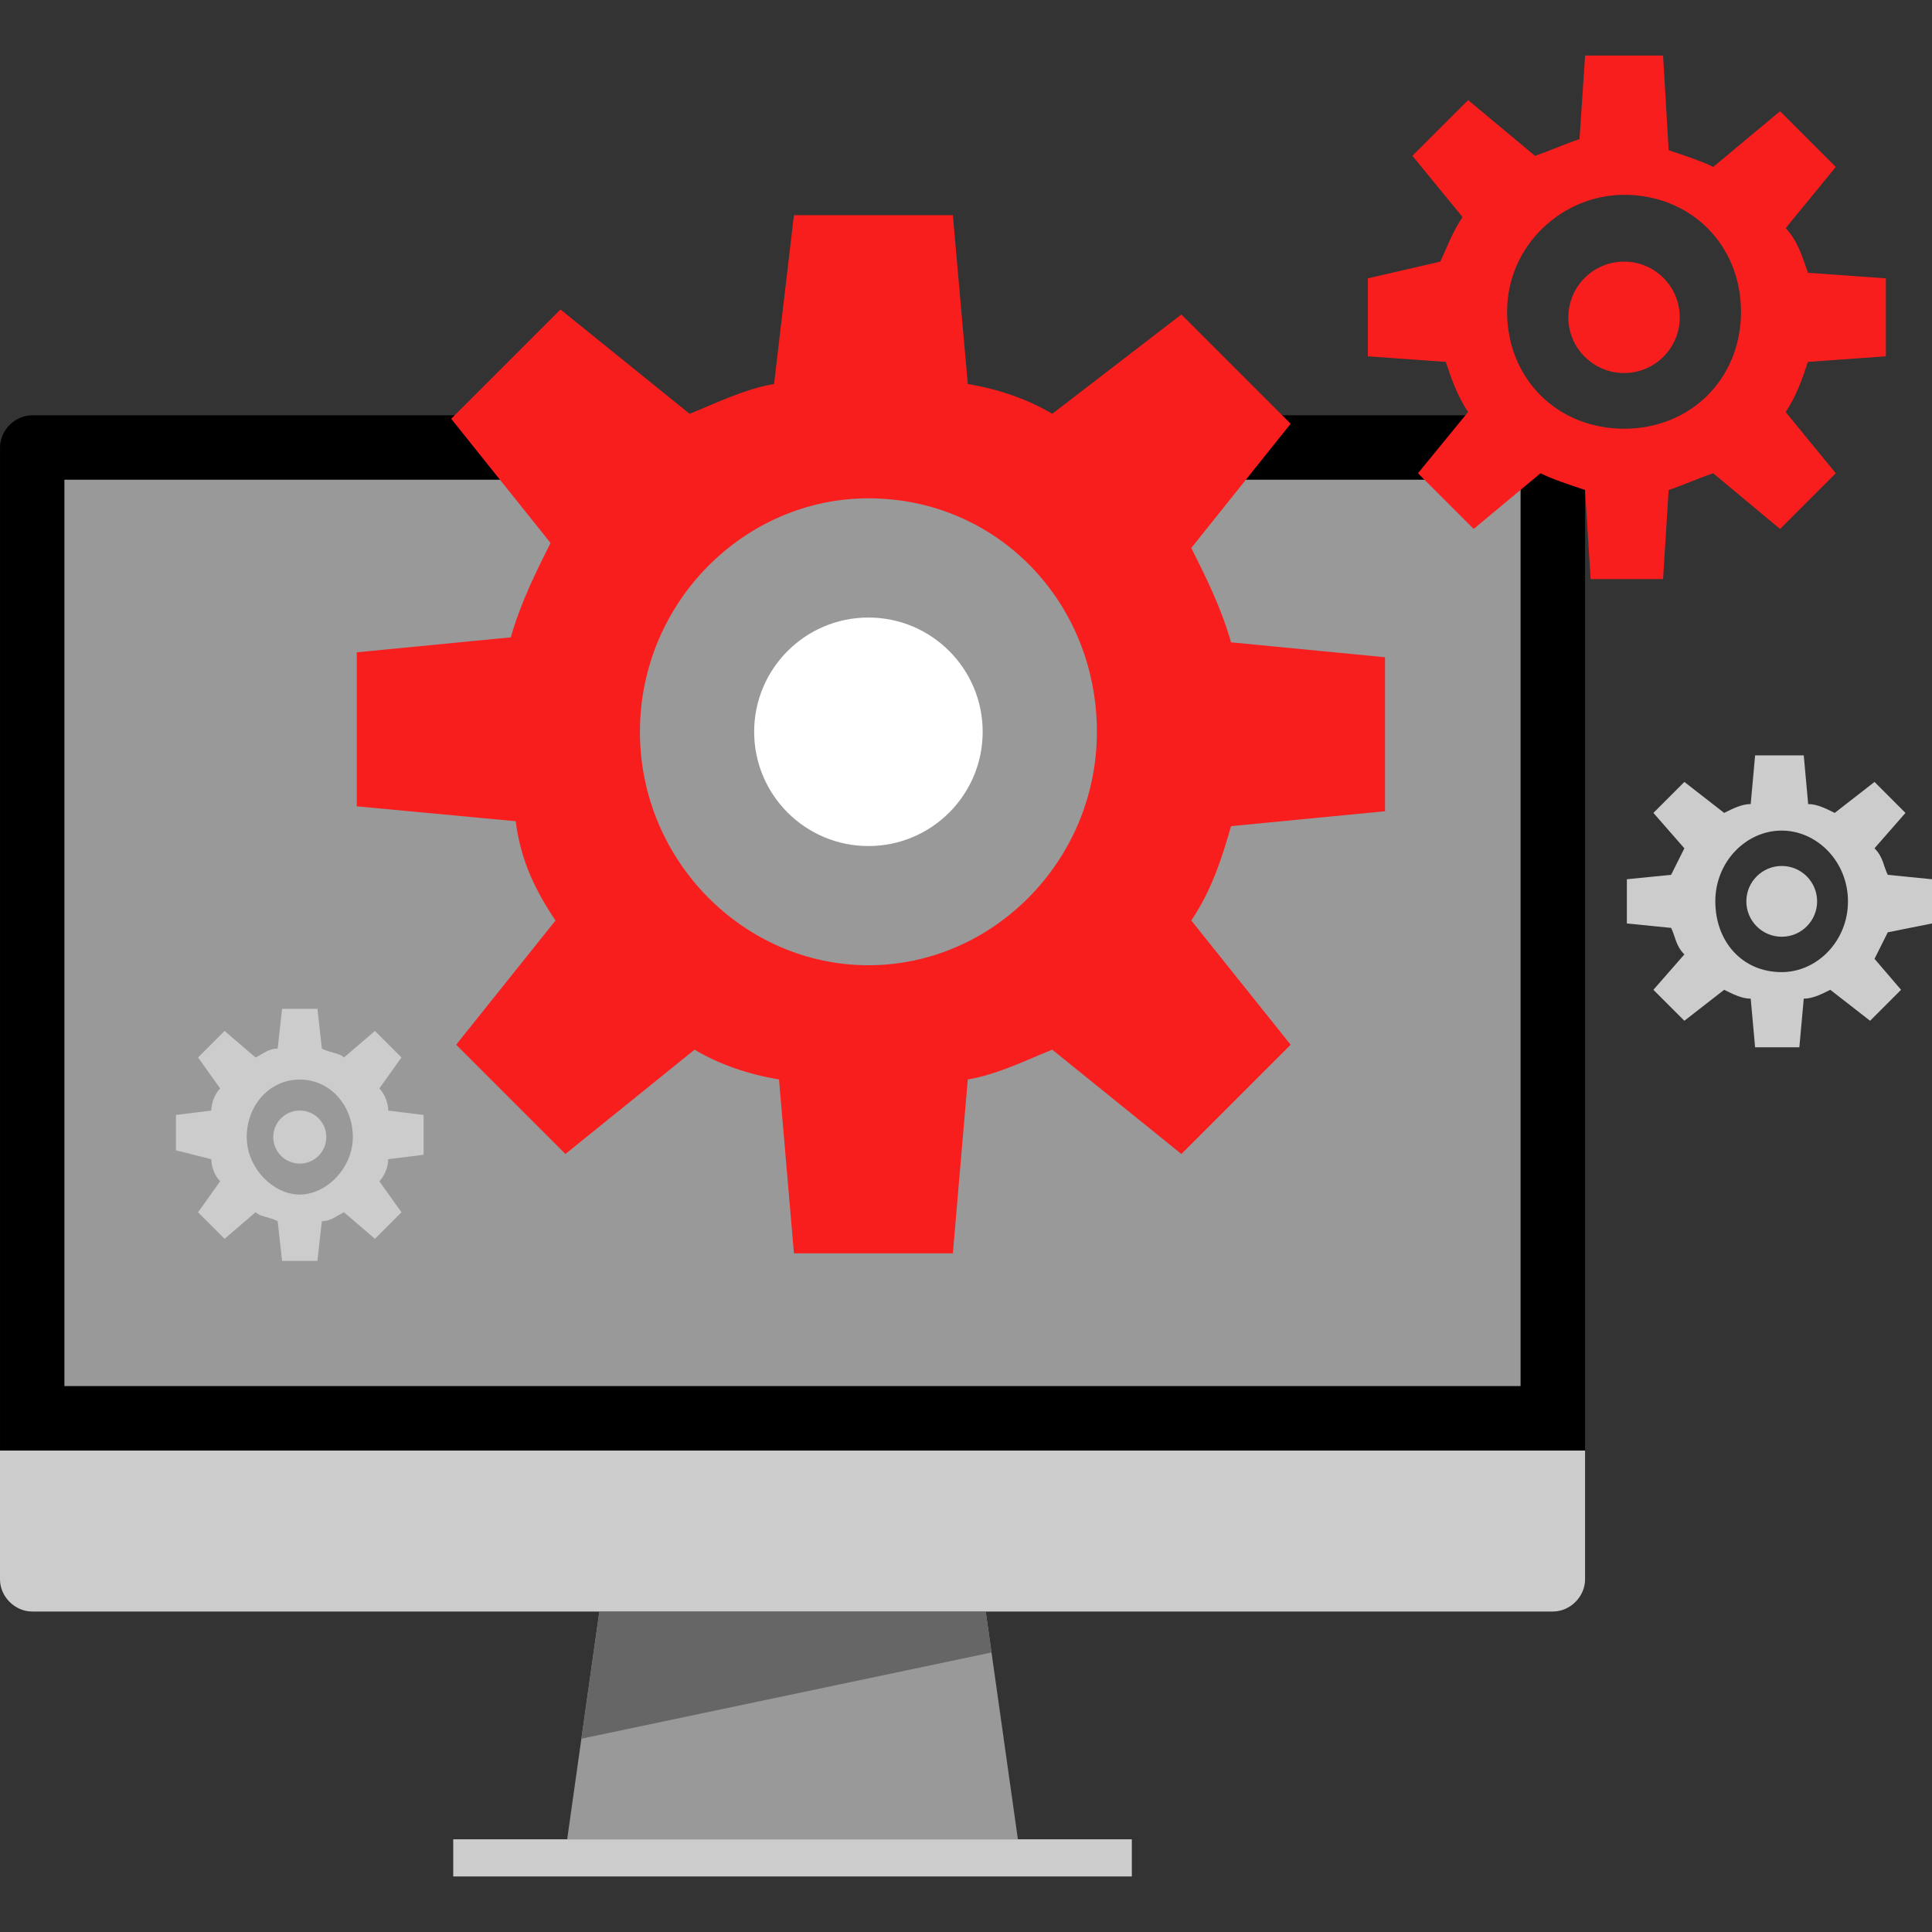 <?xml version="1.0" encoding="iso-8859-1"?>
<!-- Generator: Adobe Illustrator 19.0.0, SVG Export Plug-In . SVG Version: 6.00 Build 0)  -->
<svg version="1.1" id="Capa_1" xmlns="http://www.w3.org/2000/svg" xmlns:xlink="http://www.w3.org/1999/xlink" x="0px" y="0px"
	 viewBox="0 0 515 515" style="enable-background:new 0 0 515 515;" xml:space="preserve">
<rect x="0" y="0" width="515" height="515" fill="#333333" stroke="none"/>
<path d="M0.008,386.66V119.292c0-4.624,3.96-8.584,8.584-8.584h405.352c4.624,0,8.584,3.96,8.584,8.584v267.376H0.008V386.66z"/>
<g>
	<path style="fill:#CCCCCC;" d="M422.52,386.66v34.328c0,4.624-3.96,8.584-8.584,8.584H8.584c-4.624,0-8.584-3.96-8.584-8.584
		V386.66L422.52,386.66L422.52,386.66z"/>
	<rect x="120.816" y="490.292" style="fill:#CCCCCC;" width="180.888" height="9.904"/>
</g>
<g>
	<polygon style="fill:#999999;" points="271.336,490.308 151.184,490.308 159.768,429.572 262.76,429.572 	"/>
	<rect x="17.168" y="127.876" style="fill:#999999;" width="388.16" height="241.6"/>
</g>
<polygon style="fill:#666666;" points="262.76,429.572 159.768,429.572 154.976,463.476 264.296,440.492 "/>
<circle style="fill:#FFFFFF;" cx="231.488" cy="195.068" r="30.456"/>
<g>
	<path style="fill:#F91E1E;" d="M148.072,245.38l-26.48,33.104l29.128,29.128l34.424-27.808c6.624,3.976,14.568,6.624,22.512,7.944
		l3.976,46.344h21.184l0,0H254l3.976-46.344c7.944-1.328,15.888-5.296,22.512-7.944l34.424,27.808l29.128-29.128l-26.48-33.104
		c5.296-7.944,7.944-15.888,10.592-25.16l41.048-3.976v-41.048l-41.048-3.976c-2.648-9.272-6.624-17.216-10.592-25.16l26.48-33.104
		l-29.128-29.128l-34.424,26.48c-6.624-3.976-14.568-6.624-22.512-7.944L254,57.348h-21.184l0,0h-21.184l-5.296,45.016
		c-7.944,1.328-15.888,5.296-22.512,7.944L149.4,82.5l-29.128,29.128l26.48,33.104c-3.976,7.944-7.944,15.888-10.592,25.16
		l-41.056,3.992v41.048l42.368,3.976C138.8,229.492,142.776,237.436,148.072,245.38z M231.488,132.836
		c34.424,0,60.904,27.808,60.904,62.232S264.584,257.3,231.488,257.3s-60.904-27.808-60.904-62.232S198.384,132.836,231.488,132.836
		z"/>
	<ellipse style="fill:#F91E1E;" cx="432.912" cy="84.588" rx="14.848" ry="14.848"/>
	<path style="fill:#F91E1E;" d="M364.616,74.196V94.98l20.784,1.488c1.488,4.456,2.968,8.912,5.936,13.36l-13.36,16.328
		l14.848,14.848l17.816-14.848c2.968,1.488,7.424,2.968,11.88,4.456l1.488,23.752H434.4l0,0h8.912l1.488-23.752
		c4.456-1.488,7.424-2.968,11.88-4.456l17.816,14.848l14.848-14.848l-13.36-16.328c2.968-4.456,4.456-8.912,5.936-13.36
		l20.784-1.488V74.196l-20.784-1.488c-1.488-4.456-2.968-8.912-5.936-11.88l13.36-16.328l-14.848-14.848L456.68,44.5
		c-2.968-1.488-7.424-2.968-11.88-4.456l-1.488-25.24H432.92l0,0h-10.392l-1.488,22.272c-4.456,1.488-7.424,2.968-11.88,4.456
		l-17.816-14.848l-14.848,14.848l13.36,16.328c-2.968,4.456-4.456,8.912-5.936,11.88L364.616,74.196z M432.912,51.932
		c17.816,0,31.176,13.36,31.176,31.176s-13.36,31.176-31.176,31.176s-31.176-13.36-31.176-31.176S416.584,51.932,432.912,51.932z"/>
</g>
<g>
	<ellipse style="fill:#CCCCCC;" cx="474.944" cy="240.268" rx="9.432" ry="9.432"/>
	<path style="fill:#CCCCCC;" d="M515,246.164v-11.792l-11.792-1.176c-1.176-2.36-1.176-4.712-3.536-7.072l8.256-9.432l-8.256-8.256
		l-10.608,8.256c-2.36-1.176-4.712-2.36-7.072-2.36l-1.176-12.968h-5.896l0,0h-7.072l-1.176,12.968c-2.36,0-4.712,1.176-7.072,2.36
		l-10.608-8.256l-8.256,8.256l8.256,9.432c-1.176,2.36-2.36,4.712-3.536,7.072l-11.792,1.176v11.792l11.792,1.176
		c1.176,2.36,1.176,4.712,3.536,7.072l-8.256,9.432l8.256,8.256l10.608-8.256c2.36,1.176,4.712,2.36,7.072,2.36l1.176,12.968h5.896
		l0,0h5.896l1.176-12.968c2.36,0,4.712-1.176,7.072-2.36l10.608,8.256l8.256-8.256l-7.072-8.256c1.176-2.36,2.36-4.712,3.536-7.072
		L515,246.164z M474.92,259.132c-10.608,0-17.68-8.256-17.68-18.864s8.256-18.864,17.68-18.864s17.68,8.256,17.68,18.864
		S484.352,259.132,474.92,259.132z"/>
	<ellipse style="fill:#CCCCCC;" cx="79.912" cy="303.1" rx="7.072" ry="7.072"/>
	<path style="fill:#CCCCCC;" d="M46.896,297.204v9.432l9.432,2.36c0,2.36,1.176,4.712,2.36,5.896l-5.896,8.256l7.072,7.072
		l8.256-7.072c1.176,1.176,3.536,1.176,5.896,2.36l1.176,10.608h4.712l0,0h4.712l1.176-10.608c2.36,0,3.536-1.176,5.896-2.36
		l8.256,7.072l7.072-7.072l-5.896-8.256c1.176-1.176,2.36-3.536,2.36-5.896l9.432-1.176v-10.608l-9.432-1.176
		c0-2.36-1.176-4.712-2.36-5.896l5.896-8.256l-7.072-7.072l-8.256,7.072c-1.176-1.176-3.536-1.176-5.896-2.36l-1.176-10.608h-4.704
		l0,0h-4.72l-1.176,10.608c-2.36,0-3.536,1.176-5.896,2.36l-8.256-7.072l-7.072,7.072l5.896,8.256
		c-1.176,1.176-2.36,3.536-2.36,5.896L46.896,297.204z M79.912,287.772c8.256,0,14.144,7.072,14.144,15.328
		s-7.072,15.328-14.144,15.328s-14.144-7.072-14.144-15.328C65.76,294.852,71.656,287.772,79.912,287.772z"/>
</g>
<g>
</g>
<g>
</g>
<g>
</g>
<g>
</g>
<g>
</g>
<g>
</g>
<g>
</g>
<g>
</g>
<g>
</g>
<g>
</g>
<g>
</g>
<g>
</g>
<g>
</g>
<g>
</g>
<g>
</g>
</svg>
